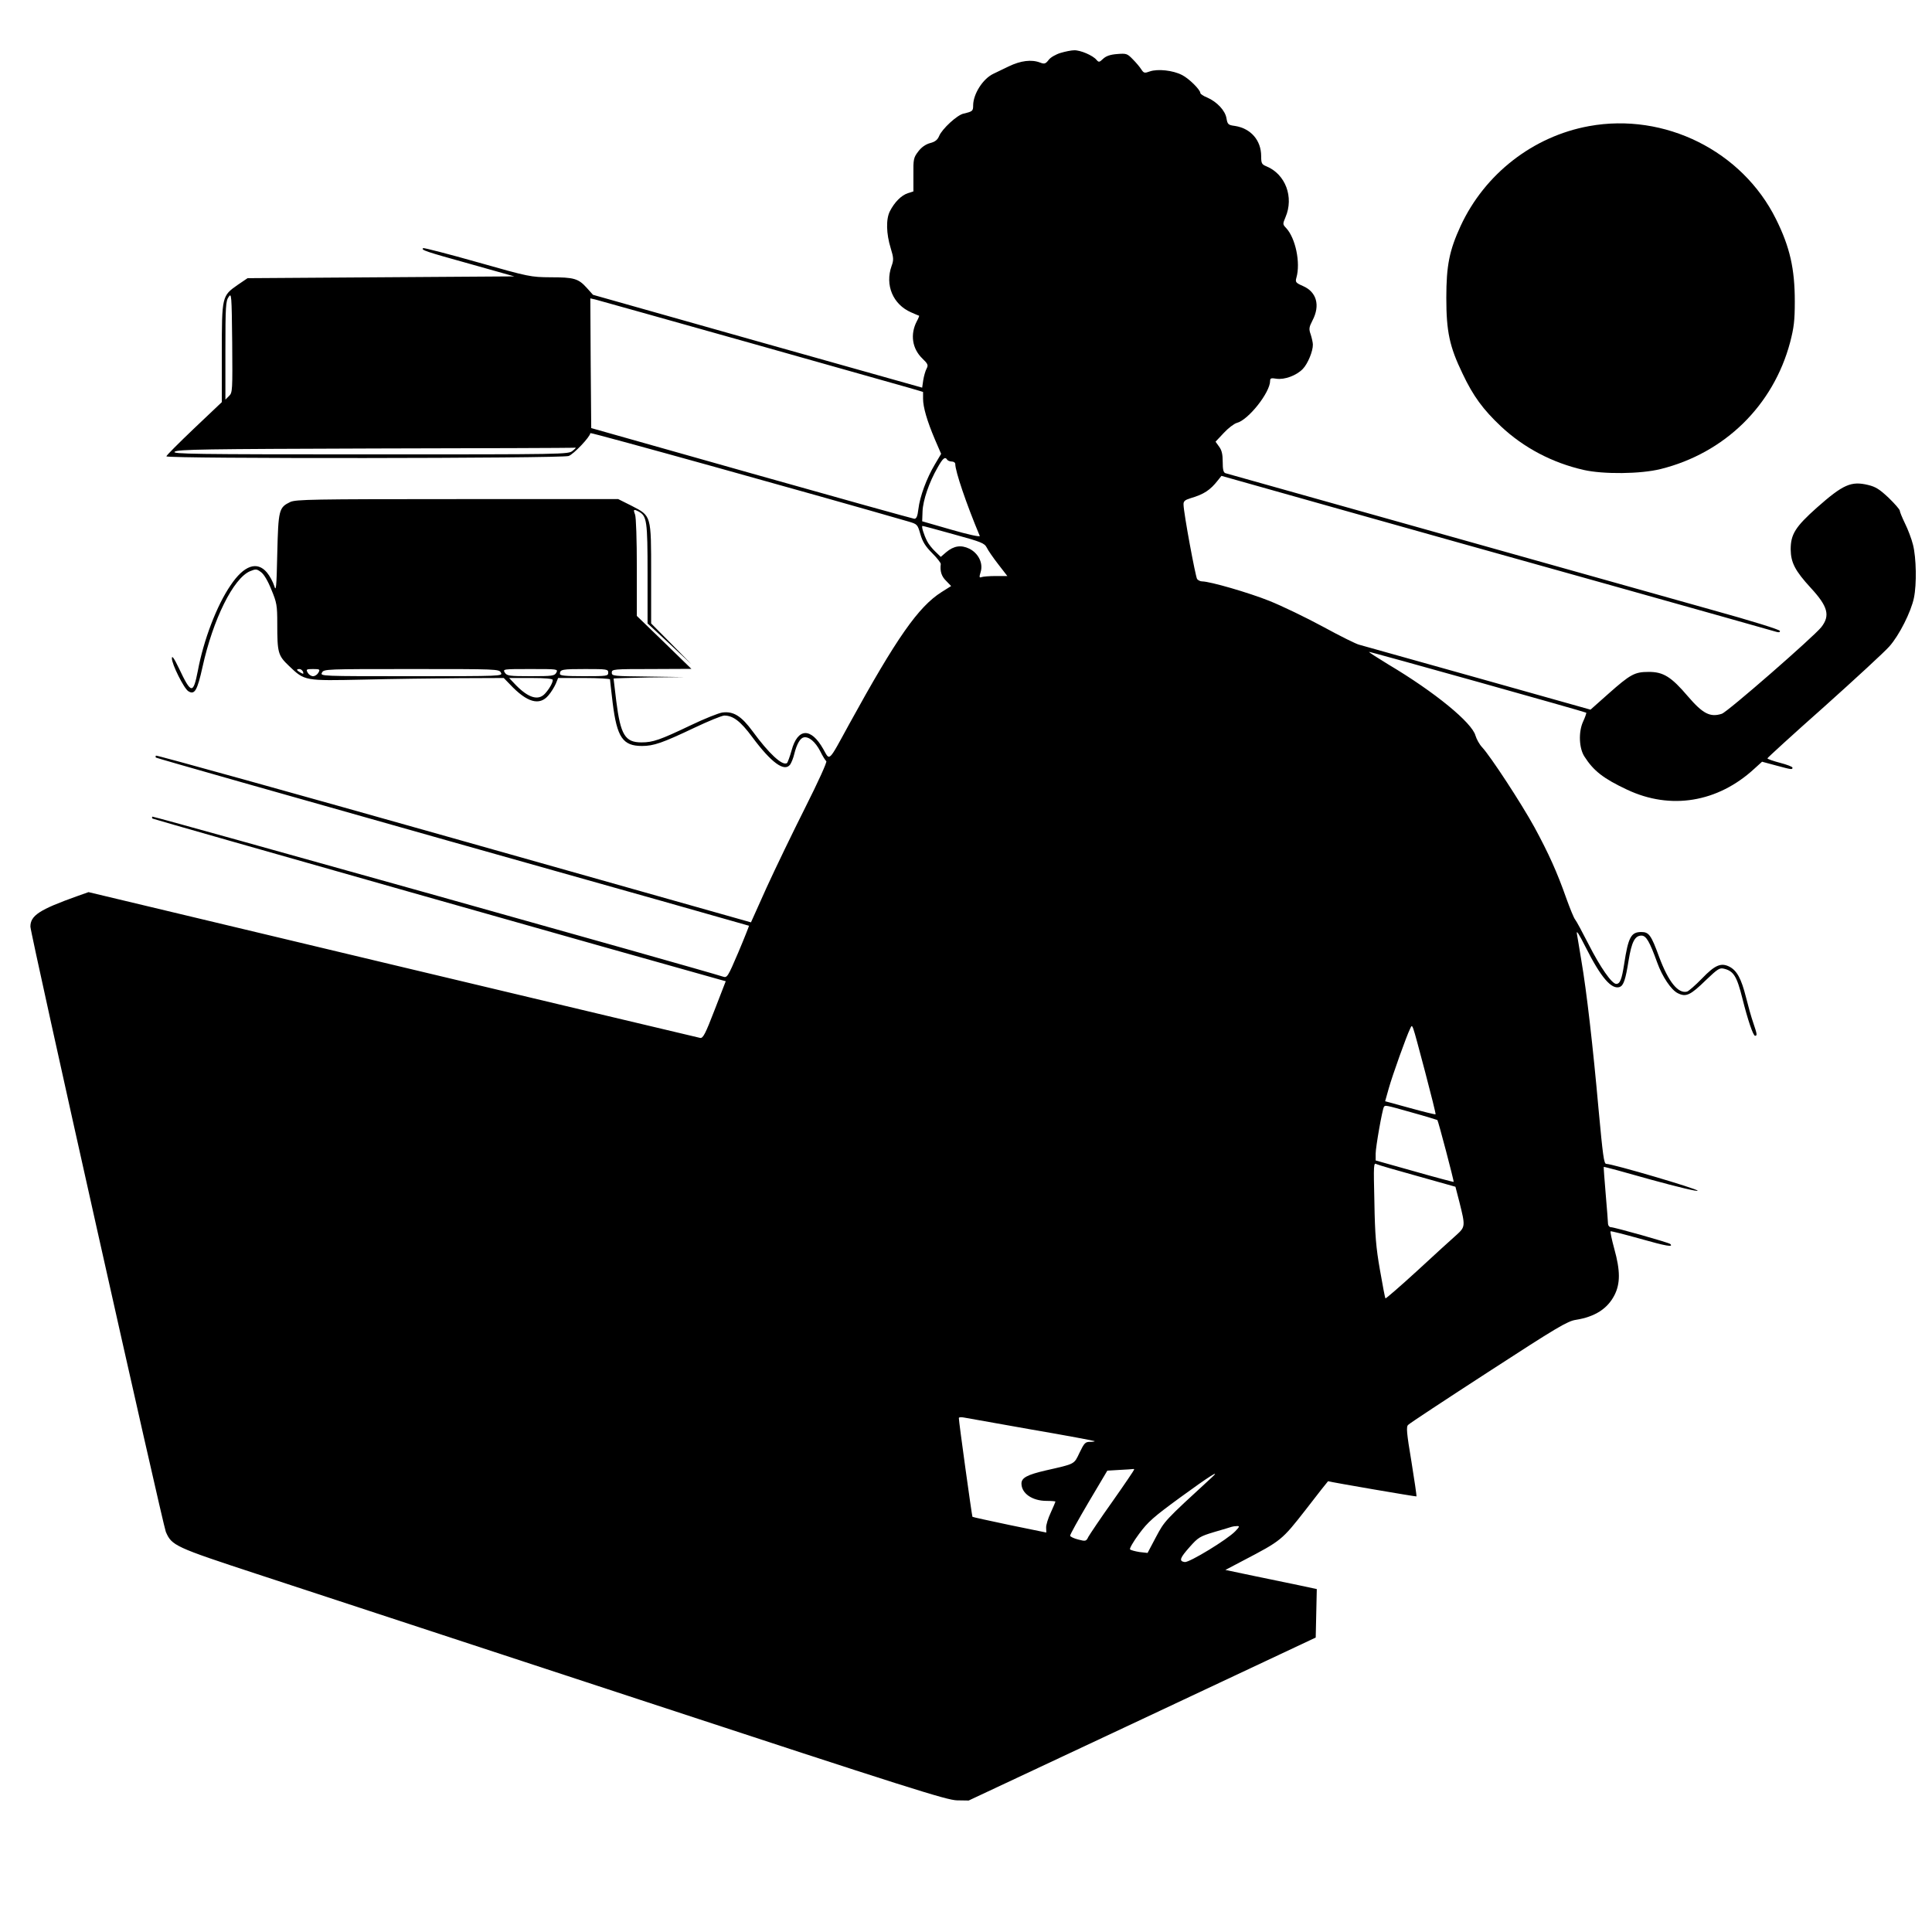 <?xml version="1.0" standalone="no"?>
<!DOCTYPE svg PUBLIC "-//W3C//DTD SVG 20010904//EN"
 "http://www.w3.org/TR/2001/REC-SVG-20010904/DTD/svg10.dtd">
<svg version="1.0" xmlns="http://www.w3.org/2000/svg"
 width="1080pt" height="1080pt" viewBox="0 0 1080 1080"
 preserveAspectRatio="xMidYMid meet">

<g transform="translate(0,1080) scale(0.1,-0.1)"
fill="#000000" stroke="none">
<path d="M5928 10504 c-26 -8 -56 -25 -66 -39 -17 -22 -24 -24 -47 -15 -49 19
-109 11 -176 -21 -35 -17 -74 -36 -87 -42 -58 -28 -111 -112 -112 -175 0 -33
-3 -35 -53 -47 -36 -7 -121 -86 -137 -125 -9 -22 -23 -33 -51 -40 -25 -7 -48
-23 -66 -47 -26 -34 -28 -43 -27 -130 l0 -93 -31 -10 c-37 -12 -75 -51 -100
-100 -23 -44 -21 -126 4 -207 17 -55 17 -67 5 -100 -38 -107 8 -215 109 -259
23 -10 43 -19 45 -19 1 -1 -4 -15 -13 -31 -38 -73 -26 -153 31 -208 31 -30 34
-37 24 -56 -7 -13 -15 -41 -19 -65 l-6 -42 -920 259 -920 260 -35 39 c-47 52
-71 59 -203 59 -110 1 -118 2 -407 84 -162 46 -299 81 -304 79 -15 -10 12 -19
264 -89 l245 -69 -746 -5 -745 -5 -56 -38 c-87 -61 -88 -63 -88 -381 l0 -274
-155 -147 c-85 -81 -155 -151 -155 -156 0 -14 2209 -12 2249 2 28 10 121 108
121 128 0 6 1283 -351 1777 -494 51 -15 52 -16 68 -71 12 -42 28 -68 66 -106
27 -27 49 -55 48 -61 -5 -40 4 -69 30 -94 l28 -29 -54 -34 c-129 -82 -250
-254 -517 -740 -118 -216 -106 -204 -144 -137 -69 122 -143 118 -177 -8 -10
-36 -22 -68 -26 -71 -26 -16 -102 55 -191 177 -64 87 -108 114 -170 106 -21
-3 -101 -35 -176 -71 -174 -83 -212 -96 -276 -96 -92 0 -117 42 -141 231 -8
68 -15 125 -15 126 0 1 89 4 198 6 l197 2 -202 3 c-196 2 -203 3 -203 22 0 19
7 20 223 20 l222 1 -152 148 -153 148 0 271 c0 152 -4 282 -10 296 -11 29 -8
31 21 16 45 -25 49 -52 49 -347 l0 -278 123 -114 122 -114 -112 114 -113 114
0 275 c0 333 2 325 -110 383 l-74 37 -899 0 c-815 0 -902 -2 -934 -16 -64 -31
-67 -43 -73 -289 -4 -193 -7 -215 -17 -180 -7 22 -25 56 -41 75 -55 65 -128
40 -203 -72 -77 -112 -151 -306 -183 -478 -26 -132 -37 -131 -106 15 -27 56
-39 73 -39 55 -1 -32 68 -170 92 -184 35 -22 50 4 79 135 59 268 173 497 266
536 32 13 37 13 61 -5 16 -11 39 -50 58 -98 30 -72 33 -88 33 -189 0 -165 4
-179 66 -238 88 -84 86 -83 419 -76 160 4 400 7 536 8 l245 1 35 -36 c95 -101
165 -121 215 -61 15 17 33 47 41 65 l13 32 145 0 c80 0 145 -4 145 -8 0 -4 7
-64 15 -132 24 -193 57 -240 164 -240 65 0 114 17 291 101 80 38 156 69 169
69 49 0 91 -32 156 -120 107 -144 180 -197 212 -154 7 10 18 37 23 59 14 56
33 89 53 93 29 6 65 -25 92 -77 13 -27 29 -52 34 -56 6 -3 -46 -117 -117 -258
-70 -139 -167 -340 -216 -447 l-88 -196 -1660 469 c-913 258 -1662 466 -1666
463 -3 -3 -3 -8 0 -11 2 -3 749 -215 1659 -472 910 -256 1655 -467 1656 -468
1 0 -25 -67 -59 -147 -61 -143 -63 -145 -88 -137 -98 33 -3184 898 -3188 894
-3 -3 -3 -8 1 -11 4 -4 2756 -785 3178 -902 l26 -7 -62 -160 c-52 -135 -65
-160 -81 -157 -10 2 -784 186 -1719 409 l-1700 406 -65 -23 c-210 -75 -260
-108 -260 -170 0 -38 740 -3342 757 -3383 33 -77 50 -85 510 -236 235 -77
1198 -393 2138 -702 1509 -496 1718 -562 1775 -563 l65 -1 970 455 970 456 3
135 3 136 -98 21 c-54 11 -169 35 -256 53 l-157 33 97 51 c216 113 218 114
353 287 67 87 123 158 124 158 24 -7 492 -87 494 -85 2 2 -11 89 -28 195 -27
161 -30 195 -18 205 7 8 209 141 448 296 382 248 442 284 489 291 107 17 177
62 216 138 33 65 33 137 -1 259 -14 51 -23 95 -21 98 3 2 78 -17 167 -42 145
-41 186 -48 167 -29 -7 8 -313 94 -332 94 -8 0 -15 8 -16 18 0 9 -6 85 -13
167 -7 83 -12 151 -11 152 1 2 119 -30 263 -71 153 -42 262 -68 262 -62 0 10
-475 150 -511 150 -13 0 -19 47 -43 306 -31 348 -67 662 -96 830 -10 63 -22
131 -25 150 -4 24 11 0 49 -75 85 -169 145 -239 191 -222 21 9 32 41 49 148
17 104 35 139 72 139 26 0 45 -32 88 -151 28 -78 78 -153 115 -171 46 -23 70
-12 158 74 65 62 76 69 100 63 54 -13 72 -42 103 -166 30 -120 60 -209 71
-209 13 0 11 10 -10 72 -11 31 -29 96 -41 144 -26 103 -50 148 -92 170 -47 24
-81 10 -154 -66 -37 -38 -74 -70 -83 -73 -50 -13 -104 54 -156 193 -45 123
-57 140 -100 140 -57 0 -73 -28 -96 -180 -13 -84 -23 -110 -44 -110 -25 0 -90
94 -155 222 -35 68 -68 130 -75 138 -7 8 -28 60 -48 115 -53 151 -101 256
-179 400 -74 135 -247 399 -293 448 -15 16 -31 45 -37 65 -19 72 -227 243
-486 397 -62 38 -111 69 -109 71 2 3 1209 -335 1214 -340 2 -2 -6 -25 -18 -51
-26 -58 -22 -148 8 -194 51 -80 106 -123 238 -185 243 -115 507 -72 712 117
l43 39 78 -21 c89 -24 92 -24 92 -12 0 5 -31 17 -70 27 -38 10 -70 21 -70 25
0 3 143 134 318 289 174 156 338 307 364 337 55 62 121 193 137 271 16 77 13
224 -5 296 -8 33 -29 88 -45 120 -16 33 -29 65 -29 71 0 7 -28 39 -62 72 -51
48 -73 62 -115 72 -95 23 -140 3 -287 -127 -120 -107 -146 -149 -146 -233 1
-74 24 -119 113 -216 95 -103 109 -154 58 -219 -42 -53 -524 -474 -556 -484
-65 -21 -106 0 -190 98 -92 108 -137 137 -220 136 -77 0 -101 -13 -225 -123
l-99 -88 -633 178 c-348 98 -645 181 -660 185 -15 3 -106 48 -201 100 -96 52
-231 117 -301 145 -115 46 -332 109 -376 109 -10 0 -22 6 -28 13 -9 12 -75
367 -76 416 -1 19 7 26 39 36 75 22 110 45 153 100 l20 25 621 -175 c341 -96
1031 -290 1533 -430 502 -141 925 -260 941 -265 19 -6 27 -6 27 3 0 7 -153 55
-388 120 -465 131 -2691 756 -2712 762 -11 4 -15 20 -15 63 0 42 -5 65 -20 85
l-20 28 46 49 c25 27 58 52 73 56 64 16 186 170 186 235 0 15 6 17 35 12 45
-7 113 18 148 55 28 29 57 100 56 136 0 11 -6 37 -12 56 -11 31 -10 40 10 79
44 84 23 159 -53 192 -41 18 -44 22 -37 47 24 83 -5 222 -58 278 -19 20 -19
22 -3 60 48 112 0 240 -106 284 -27 11 -30 17 -30 57 0 89 -58 155 -146 169
-39 5 -42 9 -48 43 -7 43 -53 92 -108 116 -21 8 -38 20 -38 25 0 18 -64 82
-103 101 -50 26 -135 35 -179 20 -30 -11 -34 -10 -48 11 -8 13 -29 38 -48 57
-31 32 -36 33 -87 29 -39 -3 -62 -11 -79 -27 -21 -20 -24 -20 -37 -5 -20 24
-89 54 -124 53 -16 0 -51 -7 -77 -15z m-4648 -1918 l-20 -20 0 275 c0 245 2
277 18 299 16 24 17 15 20 -255 2 -268 2 -280 -18 -299z m2910 298 c459 -130
865 -244 903 -255 l67 -20 0 -38 c0 -47 22 -123 66 -227 l35 -81 -35 -59 c-46
-77 -84 -180 -92 -249 -5 -42 -11 -55 -23 -55 -9 1 -419 115 -911 254 l-895
253 -3 363 -2 362 27 -6 c16 -4 404 -113 863 -242z m-989 -604 c-23 -20 -44
-20 -1134 -20 -989 0 -1109 2 -1090 15 18 13 163 15 1115 18 601 1 1102 3
1113 4 18 2 18 1 -4 -17z m2094 -50 c3 -5 15 -10 26 -10 10 0 19 -6 19 -14 0
-40 61 -221 137 -402 2 -7 -69 9 -159 35 l-163 47 2 55 c2 61 37 164 84 245
30 54 42 63 54 44z m37 -417 c153 -42 171 -49 184 -74 7 -15 36 -57 64 -93
l51 -66 -65 0 c-35 0 -71 -3 -79 -6 -13 -5 -14 -1 -5 29 15 49 -13 105 -64
130 -46 22 -86 16 -129 -20 l-30 -26 -30 29 c-17 16 -38 42 -46 58 -19 37 -34
86 -26 86 4 0 82 -21 175 -47z m-3638 -768 c4 -13 2 -14 -14 -5 -23 13 -26 20
-6 20 8 0 16 -7 20 -15z m86 -5 c-6 -11 -19 -20 -30 -20 -11 0 -24 9 -30 20
-10 18 -8 20 30 20 38 0 40 -2 30 -20z m1020 0 c11 -20 8 -20 -500 -20 -508 0
-511 0 -500 20 10 20 21 20 500 20 479 0 490 0 500 -20z m310 0 c-10 -18 -21
-20 -143 -20 -121 0 -133 2 -145 20 -12 20 -10 20 143 20 153 0 155 0 145 -20z
m290 0 c0 -19 -7 -20 -135 -20 -106 0 -135 3 -135 13 0 25 12 27 142 27 121 0
128 -1 128 -20z m-310 -41 c0 -16 -20 -51 -43 -76 -37 -41 -92 -25 -162 46
l-39 41 122 0 c80 0 122 -4 122 -11z m4876 -2189 c34 -129 61 -237 59 -239 -2
-2 -67 14 -143 35 l-139 38 20 71 c21 75 100 295 119 333 15 29 7 51 84 -238z
m-73 -229 c76 -21 140 -41 142 -42 5 -5 94 -343 91 -346 -1 -1 -100 25 -219
59 l-217 61 0 38 c0 37 37 246 46 261 7 11 5 12 157 -31z m33 -356 l210 -59
22 -85 c34 -136 34 -139 -18 -186 -25 -22 -123 -111 -218 -199 -95 -87 -175
-156 -177 -154 -3 2 -16 74 -31 159 -22 124 -28 197 -31 377 -5 216 -5 224 13
214 11 -5 114 -35 230 -67z m-2161 -1416 c193 -33 352 -63 354 -65 2 -2 -9 -4
-25 -4 -27 0 -33 -6 -59 -60 -32 -67 -23 -62 -190 -100 -103 -24 -135 -41
-135 -73 0 -55 60 -97 140 -97 27 0 50 -2 50 -4 0 -2 -12 -30 -26 -61 -15 -32
-27 -70 -26 -85 l1 -27 -205 42 c-113 24 -206 44 -208 46 -3 4 -77 538 -76
552 0 5 12 6 28 3 15 -3 185 -33 377 -67z m575 -224 c0 -3 -54 -83 -121 -178
-67 -94 -127 -184 -135 -198 -12 -25 -15 -26 -57 -15 -24 6 -44 16 -45 21 -1
6 46 90 103 187 l105 177 67 4 c38 2 71 4 76 5 4 1 7 0 7 -3z m435 -43 c-269
-247 -264 -243 -313 -334 l-47 -89 -45 5 c-24 4 -48 10 -53 15 -4 4 18 43 50
86 50 68 81 95 233 206 159 116 227 159 175 111z m130 -302 c-44 -46 -256
-175 -282 -172 -34 5 -28 22 28 85 47 53 57 59 137 83 48 14 92 27 97 29 6 2
19 4 29 4 17 1 16 -3 -9 -29z"/>
<path d="M8883 10095 c-313 -57 -583 -267 -718 -558 -63 -137 -80 -221 -80
-402 0 -189 18 -273 91 -424 59 -125 115 -201 215 -295 127 -119 286 -203 462
-243 110 -25 318 -23 430 5 358 89 630 355 724 709 21 81 26 120 26 228 0 182
-27 303 -105 460 -189 381 -622 597 -1045 520z"/>
</g>
</svg>
